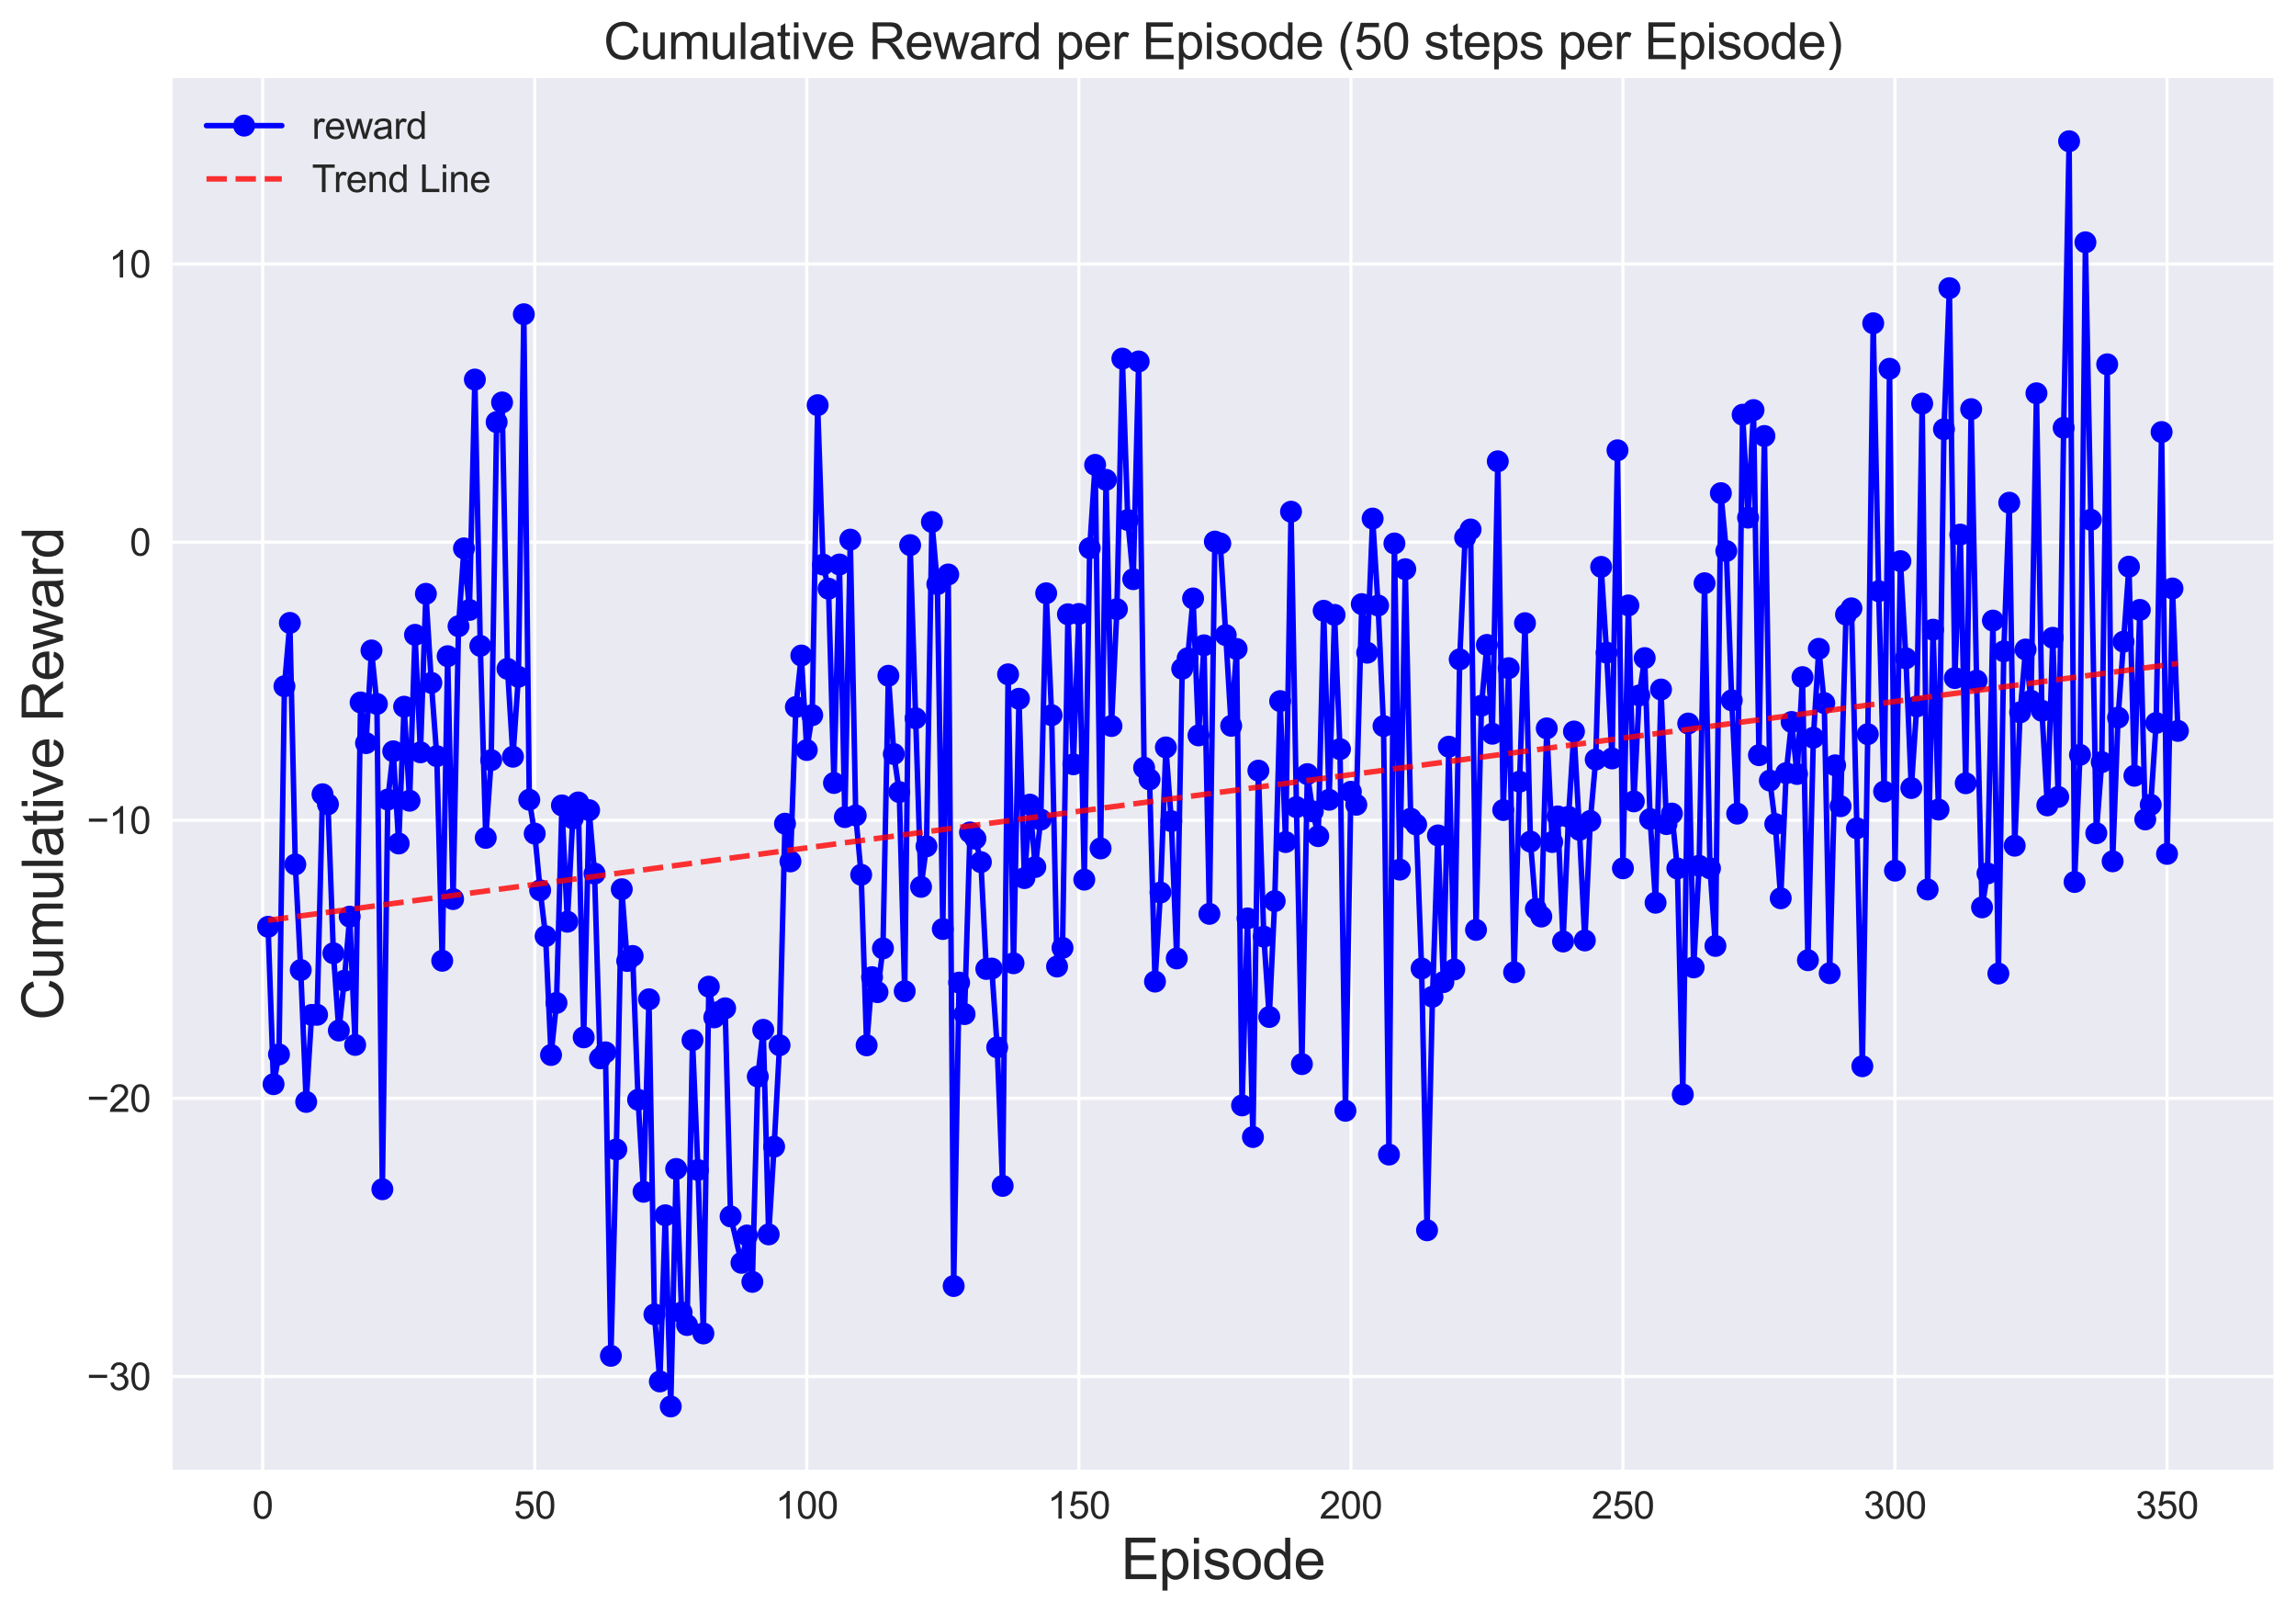 <?xml version="1.0" encoding="utf-8" standalone="no"?>
<!DOCTYPE svg PUBLIC "-//W3C//DTD SVG 1.1//EN"
  "http://www.w3.org/Graphics/SVG/1.1/DTD/svg11.dtd">
<svg xmlns:xlink="http://www.w3.org/1999/xlink" width="731.817pt" height="514.003pt" viewBox="0 0 731.817 514.003" xmlns="http://www.w3.org/2000/svg" version="1.1">
 <defs>
  <style type="text/css">*{stroke-linejoin: round; stroke-linecap: butt}</style>
 </defs>
 <g id="figure_1">
  <g id="patch_1">
   <path d="M 0 514.003 
L 731.817 514.003 
L 731.817 0 
L 0 0 
z
" style="fill: #ffffff"/>
  </g>
  <g id="axes_1">
   <g id="patch_2">
    <path d="M 55.017 468.368 
L 724.617 468.368 
L 724.617 24.848 
L 55.017 24.848 
z
" style="fill: #eaeaf2"/>
   </g>
   <g id="matplotlib.axis_1">
    <g id="xtick_1">
     <g id="line2d_1">
      <path d="M 83.719 468.368 
L 83.719 24.848 
" clip-path="url(#pfe24e61237)" style="fill: none; stroke: #ffffff; stroke-linecap: round"/>
     </g>
     <g id="line2d_2"/>
     <g id="text_1">
      <!-- 0 -->
      <g style="fill: #262626" transform="translate(80.382 483.957) scale(0.12 -0.12)">
       <defs>
        <path id="ArialMT-30" d="M 266 2259 
Q 266 3072 433 3567 
Q 600 4063 929 4331 
Q 1259 4600 1759 4600 
Q 2128 4600 2406 4451 
Q 2684 4303 2865 4023 
Q 3047 3744 3150 3342 
Q 3253 2941 3253 2259 
Q 3253 1453 3087 958 
Q 2922 463 2592 192 
Q 2263 -78 1759 -78 
Q 1097 -78 719 397 
Q 266 969 266 2259 
z
M 844 2259 
Q 844 1131 1108 757 
Q 1372 384 1759 384 
Q 2147 384 2411 759 
Q 2675 1134 2675 2259 
Q 2675 3391 2411 3762 
Q 2147 4134 1753 4134 
Q 1366 4134 1134 3806 
Q 844 3388 844 2259 
z
" transform="scale(0.016)"/>
       </defs>
       <use xlink:href="#ArialMT-30"/>
      </g>
     </g>
    </g>
    <g id="xtick_2">
     <g id="line2d_3">
      <path d="M 170.432 468.368 
L 170.432 24.848 
" clip-path="url(#pfe24e61237)" style="fill: none; stroke: #ffffff; stroke-linecap: round"/>
     </g>
     <g id="line2d_4"/>
     <g id="text_2">
      <!-- 50 -->
      <g style="fill: #262626" transform="translate(163.759 483.957) scale(0.12 -0.12)">
       <defs>
        <path id="ArialMT-35" d="M 266 1200 
L 856 1250 
Q 922 819 1161 601 
Q 1400 384 1738 384 
Q 2144 384 2425 690 
Q 2706 997 2706 1503 
Q 2706 1984 2436 2262 
Q 2166 2541 1728 2541 
Q 1456 2541 1237 2417 
Q 1019 2294 894 2097 
L 366 2166 
L 809 4519 
L 3088 4519 
L 3088 3981 
L 1259 3981 
L 1013 2750 
Q 1425 3038 1878 3038 
Q 2478 3038 2890 2622 
Q 3303 2206 3303 1553 
Q 3303 931 2941 478 
Q 2500 -78 1738 -78 
Q 1113 -78 717 272 
Q 322 622 266 1200 
z
" transform="scale(0.016)"/>
       </defs>
       <use xlink:href="#ArialMT-35"/>
       <use xlink:href="#ArialMT-30" x="55.615"/>
      </g>
     </g>
    </g>
    <g id="xtick_3">
     <g id="line2d_5">
      <path d="M 257.145 468.368 
L 257.145 24.848 
" clip-path="url(#pfe24e61237)" style="fill: none; stroke: #ffffff; stroke-linecap: round"/>
     </g>
     <g id="line2d_6"/>
     <g id="text_3">
      <!-- 100 -->
      <g style="fill: #262626" transform="translate(247.136 483.957) scale(0.12 -0.12)">
       <defs>
        <path id="ArialMT-31" d="M 2384 0 
L 1822 0 
L 1822 3584 
Q 1619 3391 1289 3197 
Q 959 3003 697 2906 
L 697 3450 
Q 1169 3672 1522 3987 
Q 1875 4303 2022 4600 
L 2384 4600 
L 2384 0 
z
" transform="scale(0.016)"/>
       </defs>
       <use xlink:href="#ArialMT-31"/>
       <use xlink:href="#ArialMT-30" x="55.615"/>
       <use xlink:href="#ArialMT-30" x="111.23"/>
      </g>
     </g>
    </g>
    <g id="xtick_4">
     <g id="line2d_7">
      <path d="M 343.859 468.368 
L 343.859 24.848 
" clip-path="url(#pfe24e61237)" style="fill: none; stroke: #ffffff; stroke-linecap: round"/>
     </g>
     <g id="line2d_8"/>
     <g id="text_4">
      <!-- 150 -->
      <g style="fill: #262626" transform="translate(333.849 483.957) scale(0.12 -0.12)">
       <use xlink:href="#ArialMT-31"/>
       <use xlink:href="#ArialMT-35" x="55.615"/>
       <use xlink:href="#ArialMT-30" x="111.23"/>
      </g>
     </g>
    </g>
    <g id="xtick_5">
     <g id="line2d_9">
      <path d="M 430.572 468.368 
L 430.572 24.848 
" clip-path="url(#pfe24e61237)" style="fill: none; stroke: #ffffff; stroke-linecap: round"/>
     </g>
     <g id="line2d_10"/>
     <g id="text_5">
      <!-- 200 -->
      <g style="fill: #262626" transform="translate(420.562 483.957) scale(0.12 -0.12)">
       <defs>
        <path id="ArialMT-32" d="M 3222 541 
L 3222 0 
L 194 0 
Q 188 203 259 391 
Q 375 700 629 1000 
Q 884 1300 1366 1694 
Q 2113 2306 2375 2664 
Q 2638 3022 2638 3341 
Q 2638 3675 2398 3904 
Q 2159 4134 1775 4134 
Q 1369 4134 1125 3890 
Q 881 3647 878 3216 
L 300 3275 
Q 359 3922 746 4261 
Q 1134 4600 1788 4600 
Q 2447 4600 2831 4234 
Q 3216 3869 3216 3328 
Q 3216 3053 3103 2787 
Q 2991 2522 2730 2228 
Q 2469 1934 1863 1422 
Q 1356 997 1212 845 
Q 1069 694 975 541 
L 3222 541 
z
" transform="scale(0.016)"/>
       </defs>
       <use xlink:href="#ArialMT-32"/>
       <use xlink:href="#ArialMT-30" x="55.615"/>
       <use xlink:href="#ArialMT-30" x="111.23"/>
      </g>
     </g>
    </g>
    <g id="xtick_6">
     <g id="line2d_11">
      <path d="M 517.285 468.368 
L 517.285 24.848 
" clip-path="url(#pfe24e61237)" style="fill: none; stroke: #ffffff; stroke-linecap: round"/>
     </g>
     <g id="line2d_12"/>
     <g id="text_6">
      <!-- 250 -->
      <g style="fill: #262626" transform="translate(507.275 483.957) scale(0.12 -0.12)">
       <use xlink:href="#ArialMT-32"/>
       <use xlink:href="#ArialMT-35" x="55.615"/>
       <use xlink:href="#ArialMT-30" x="111.23"/>
      </g>
     </g>
    </g>
    <g id="xtick_7">
     <g id="line2d_13">
      <path d="M 603.998 468.368 
L 603.998 24.848 
" clip-path="url(#pfe24e61237)" style="fill: none; stroke: #ffffff; stroke-linecap: round"/>
     </g>
     <g id="line2d_14"/>
     <g id="text_7">
      <!-- 300 -->
      <g style="fill: #262626" transform="translate(593.989 483.957) scale(0.12 -0.12)">
       <defs>
        <path id="ArialMT-33" d="M 269 1209 
L 831 1284 
Q 928 806 1161 595 
Q 1394 384 1728 384 
Q 2125 384 2398 659 
Q 2672 934 2672 1341 
Q 2672 1728 2419 1979 
Q 2166 2231 1775 2231 
Q 1616 2231 1378 2169 
L 1441 2663 
Q 1497 2656 1531 2656 
Q 1891 2656 2178 2843 
Q 2466 3031 2466 3422 
Q 2466 3731 2256 3934 
Q 2047 4138 1716 4138 
Q 1388 4138 1169 3931 
Q 950 3725 888 3313 
L 325 3413 
Q 428 3978 793 4289 
Q 1159 4600 1703 4600 
Q 2078 4600 2393 4439 
Q 2709 4278 2876 4000 
Q 3044 3722 3044 3409 
Q 3044 3113 2884 2869 
Q 2725 2625 2413 2481 
Q 2819 2388 3044 2092 
Q 3269 1797 3269 1353 
Q 3269 753 2831 336 
Q 2394 -81 1725 -81 
Q 1122 -81 723 278 
Q 325 638 269 1209 
z
" transform="scale(0.016)"/>
       </defs>
       <use xlink:href="#ArialMT-33"/>
       <use xlink:href="#ArialMT-30" x="55.615"/>
       <use xlink:href="#ArialMT-30" x="111.23"/>
      </g>
     </g>
    </g>
    <g id="xtick_8">
     <g id="line2d_15">
      <path d="M 690.712 468.368 
L 690.712 24.848 
" clip-path="url(#pfe24e61237)" style="fill: none; stroke: #ffffff; stroke-linecap: round"/>
     </g>
     <g id="line2d_16"/>
     <g id="text_8">
      <!-- 350 -->
      <g style="fill: #262626" transform="translate(680.702 483.957) scale(0.12 -0.12)">
       <use xlink:href="#ArialMT-33"/>
       <use xlink:href="#ArialMT-35" x="55.615"/>
       <use xlink:href="#ArialMT-30" x="111.23"/>
      </g>
     </g>
    </g>
    <g id="text_9">
     <!-- Episode -->
     <g style="fill: #262626" transform="translate(357.294 503.226) scale(0.18 -0.18)">
      <defs>
       <path id="ArialMT-45" d="M 506 0 
L 506 4581 
L 3819 4581 
L 3819 4041 
L 1113 4041 
L 1113 2638 
L 3647 2638 
L 3647 2100 
L 1113 2100 
L 1113 541 
L 3925 541 
L 3925 0 
L 506 0 
z
" transform="scale(0.016)"/>
       <path id="ArialMT-70" d="M 422 -1272 
L 422 3319 
L 934 3319 
L 934 2888 
Q 1116 3141 1344 3267 
Q 1572 3394 1897 3394 
Q 2322 3394 2647 3175 
Q 2972 2956 3137 2557 
Q 3303 2159 3303 1684 
Q 3303 1175 3120 767 
Q 2938 359 2589 142 
Q 2241 -75 1856 -75 
Q 1575 -75 1351 44 
Q 1128 163 984 344 
L 984 -1272 
L 422 -1272 
z
M 931 1641 
Q 931 1000 1190 694 
Q 1450 388 1819 388 
Q 2194 388 2461 705 
Q 2728 1022 2728 1688 
Q 2728 2322 2467 2637 
Q 2206 2953 1844 2953 
Q 1484 2953 1207 2617 
Q 931 2281 931 1641 
z
" transform="scale(0.016)"/>
       <path id="ArialMT-69" d="M 425 3934 
L 425 4581 
L 988 4581 
L 988 3934 
L 425 3934 
z
M 425 0 
L 425 3319 
L 988 3319 
L 988 0 
L 425 0 
z
" transform="scale(0.016)"/>
       <path id="ArialMT-73" d="M 197 991 
L 753 1078 
Q 800 744 1014 566 
Q 1228 388 1613 388 
Q 2000 388 2187 545 
Q 2375 703 2375 916 
Q 2375 1106 2209 1216 
Q 2094 1291 1634 1406 
Q 1016 1563 777 1677 
Q 538 1791 414 1992 
Q 291 2194 291 2438 
Q 291 2659 392 2848 
Q 494 3038 669 3163 
Q 800 3259 1026 3326 
Q 1253 3394 1513 3394 
Q 1903 3394 2198 3281 
Q 2494 3169 2634 2976 
Q 2775 2784 2828 2463 
L 2278 2388 
Q 2241 2644 2061 2787 
Q 1881 2931 1553 2931 
Q 1166 2931 1000 2803 
Q 834 2675 834 2503 
Q 834 2394 903 2306 
Q 972 2216 1119 2156 
Q 1203 2125 1616 2013 
Q 2213 1853 2448 1751 
Q 2684 1650 2818 1456 
Q 2953 1263 2953 975 
Q 2953 694 2789 445 
Q 2625 197 2315 61 
Q 2006 -75 1616 -75 
Q 969 -75 630 194 
Q 291 463 197 991 
z
" transform="scale(0.016)"/>
       <path id="ArialMT-6f" d="M 213 1659 
Q 213 2581 725 3025 
Q 1153 3394 1769 3394 
Q 2453 3394 2887 2945 
Q 3322 2497 3322 1706 
Q 3322 1066 3130 698 
Q 2938 331 2570 128 
Q 2203 -75 1769 -75 
Q 1072 -75 642 372 
Q 213 819 213 1659 
z
M 791 1659 
Q 791 1022 1069 705 
Q 1347 388 1769 388 
Q 2188 388 2466 706 
Q 2744 1025 2744 1678 
Q 2744 2294 2464 2611 
Q 2184 2928 1769 2928 
Q 1347 2928 1069 2612 
Q 791 2297 791 1659 
z
" transform="scale(0.016)"/>
       <path id="ArialMT-64" d="M 2575 0 
L 2575 419 
Q 2259 -75 1647 -75 
Q 1250 -75 917 144 
Q 584 363 401 755 
Q 219 1147 219 1656 
Q 219 2153 384 2558 
Q 550 2963 881 3178 
Q 1213 3394 1622 3394 
Q 1922 3394 2156 3267 
Q 2391 3141 2538 2938 
L 2538 4581 
L 3097 4581 
L 3097 0 
L 2575 0 
z
M 797 1656 
Q 797 1019 1065 703 
Q 1334 388 1700 388 
Q 2069 388 2326 689 
Q 2584 991 2584 1609 
Q 2584 2291 2321 2609 
Q 2059 2928 1675 2928 
Q 1300 2928 1048 2622 
Q 797 2316 797 1656 
z
" transform="scale(0.016)"/>
       <path id="ArialMT-65" d="M 2694 1069 
L 3275 997 
Q 3138 488 2766 206 
Q 2394 -75 1816 -75 
Q 1088 -75 661 373 
Q 234 822 234 1631 
Q 234 2469 665 2931 
Q 1097 3394 1784 3394 
Q 2450 3394 2872 2941 
Q 3294 2488 3294 1666 
Q 3294 1616 3291 1516 
L 816 1516 
Q 847 969 1125 678 
Q 1403 388 1819 388 
Q 2128 388 2347 550 
Q 2566 713 2694 1069 
z
M 847 1978 
L 2700 1978 
Q 2663 2397 2488 2606 
Q 2219 2931 1791 2931 
Q 1403 2931 1139 2672 
Q 875 2413 847 1978 
z
" transform="scale(0.016)"/>
      </defs>
      <use xlink:href="#ArialMT-45"/>
      <use xlink:href="#ArialMT-70" x="66.699"/>
      <use xlink:href="#ArialMT-69" x="122.314"/>
      <use xlink:href="#ArialMT-73" x="144.531"/>
      <use xlink:href="#ArialMT-6f" x="194.531"/>
      <use xlink:href="#ArialMT-64" x="250.146"/>
      <use xlink:href="#ArialMT-65" x="305.762"/>
     </g>
    </g>
   </g>
   <g id="matplotlib.axis_2">
    <g id="ytick_1">
     <g id="line2d_17">
      <path d="M 55.017 438.662 
L 724.617 438.662 
" clip-path="url(#pfe24e61237)" style="fill: none; stroke: #ffffff; stroke-linecap: round"/>
     </g>
     <g id="line2d_18"/>
     <g id="text_10">
      <!-- −30 -->
      <g style="fill: #262626" transform="translate(27.662 442.957) scale(0.12 -0.12)">
       <defs>
        <path id="ArialMT-2212" d="M 3381 1997 
L 356 1997 
L 356 2522 
L 3381 2522 
L 3381 1997 
z
" transform="scale(0.016)"/>
       </defs>
       <use xlink:href="#ArialMT-2212"/>
       <use xlink:href="#ArialMT-33" x="58.398"/>
       <use xlink:href="#ArialMT-30" x="114.014"/>
      </g>
     </g>
    </g>
    <g id="ytick_2">
     <g id="line2d_19">
      <path d="M 55.017 350.033 
L 724.617 350.033 
" clip-path="url(#pfe24e61237)" style="fill: none; stroke: #ffffff; stroke-linecap: round"/>
     </g>
     <g id="line2d_20"/>
     <g id="text_11">
      <!-- −20 -->
      <g style="fill: #262626" transform="translate(27.662 354.328) scale(0.12 -0.12)">
       <use xlink:href="#ArialMT-2212"/>
       <use xlink:href="#ArialMT-32" x="58.398"/>
       <use xlink:href="#ArialMT-30" x="114.014"/>
      </g>
     </g>
    </g>
    <g id="ytick_3">
     <g id="line2d_21">
      <path d="M 55.017 261.404 
L 724.617 261.404 
" clip-path="url(#pfe24e61237)" style="fill: none; stroke: #ffffff; stroke-linecap: round"/>
     </g>
     <g id="line2d_22"/>
     <g id="text_12">
      <!-- −10 -->
      <g style="fill: #262626" transform="translate(27.662 265.699) scale(0.12 -0.12)">
       <use xlink:href="#ArialMT-2212"/>
       <use xlink:href="#ArialMT-31" x="58.398"/>
       <use xlink:href="#ArialMT-30" x="114.014"/>
      </g>
     </g>
    </g>
    <g id="ytick_4">
     <g id="line2d_23">
      <path d="M 55.017 172.775 
L 724.617 172.775 
" clip-path="url(#pfe24e61237)" style="fill: none; stroke: #ffffff; stroke-linecap: round"/>
     </g>
     <g id="line2d_24"/>
     <g id="text_13">
      <!-- 0 -->
      <g style="fill: #262626" transform="translate(41.343 177.07) scale(0.12 -0.12)">
       <use xlink:href="#ArialMT-30"/>
      </g>
     </g>
    </g>
    <g id="ytick_5">
     <g id="line2d_25">
      <path d="M 55.017 84.146 
L 724.617 84.146 
" clip-path="url(#pfe24e61237)" style="fill: none; stroke: #ffffff; stroke-linecap: round"/>
     </g>
     <g id="line2d_26"/>
     <g id="text_14">
      <!-- 10 -->
      <g style="fill: #262626" transform="translate(34.67 88.441) scale(0.12 -0.12)">
       <use xlink:href="#ArialMT-31"/>
       <use xlink:href="#ArialMT-30" x="55.615"/>
      </g>
     </g>
    </g>
    <g id="text_15">
     <!-- Cumulative Reward -->
     <g style="fill: #262626" transform="translate(20.084 325.134) rotate(-90) scale(0.18 -0.18)">
      <defs>
       <path id="ArialMT-43" d="M 3763 1606 
L 4369 1453 
Q 4178 706 3683 314 
Q 3188 -78 2472 -78 
Q 1731 -78 1267 223 
Q 803 525 561 1097 
Q 319 1669 319 2325 
Q 319 3041 592 3573 
Q 866 4106 1370 4382 
Q 1875 4659 2481 4659 
Q 3169 4659 3637 4309 
Q 4106 3959 4291 3325 
L 3694 3184 
Q 3534 3684 3231 3912 
Q 2928 4141 2469 4141 
Q 1941 4141 1586 3887 
Q 1231 3634 1087 3207 
Q 944 2781 944 2328 
Q 944 1744 1114 1308 
Q 1284 872 1643 656 
Q 2003 441 2422 441 
Q 2931 441 3284 734 
Q 3638 1028 3763 1606 
z
" transform="scale(0.016)"/>
       <path id="ArialMT-75" d="M 2597 0 
L 2597 488 
Q 2209 -75 1544 -75 
Q 1250 -75 995 37 
Q 741 150 617 320 
Q 494 491 444 738 
Q 409 903 409 1263 
L 409 3319 
L 972 3319 
L 972 1478 
Q 972 1038 1006 884 
Q 1059 663 1231 536 
Q 1403 409 1656 409 
Q 1909 409 2131 539 
Q 2353 669 2445 892 
Q 2538 1116 2538 1541 
L 2538 3319 
L 3100 3319 
L 3100 0 
L 2597 0 
z
" transform="scale(0.016)"/>
       <path id="ArialMT-6d" d="M 422 0 
L 422 3319 
L 925 3319 
L 925 2853 
Q 1081 3097 1340 3245 
Q 1600 3394 1931 3394 
Q 2300 3394 2536 3241 
Q 2772 3088 2869 2813 
Q 3263 3394 3894 3394 
Q 4388 3394 4653 3120 
Q 4919 2847 4919 2278 
L 4919 0 
L 4359 0 
L 4359 2091 
Q 4359 2428 4304 2576 
Q 4250 2725 4106 2815 
Q 3963 2906 3769 2906 
Q 3419 2906 3187 2673 
Q 2956 2441 2956 1928 
L 2956 0 
L 2394 0 
L 2394 2156 
Q 2394 2531 2256 2718 
Q 2119 2906 1806 2906 
Q 1569 2906 1367 2781 
Q 1166 2656 1075 2415 
Q 984 2175 984 1722 
L 984 0 
L 422 0 
z
" transform="scale(0.016)"/>
       <path id="ArialMT-6c" d="M 409 0 
L 409 4581 
L 972 4581 
L 972 0 
L 409 0 
z
" transform="scale(0.016)"/>
       <path id="ArialMT-61" d="M 2588 409 
Q 2275 144 1986 34 
Q 1697 -75 1366 -75 
Q 819 -75 525 192 
Q 231 459 231 875 
Q 231 1119 342 1320 
Q 453 1522 633 1644 
Q 813 1766 1038 1828 
Q 1203 1872 1538 1913 
Q 2219 1994 2541 2106 
Q 2544 2222 2544 2253 
Q 2544 2597 2384 2738 
Q 2169 2928 1744 2928 
Q 1347 2928 1158 2789 
Q 969 2650 878 2297 
L 328 2372 
Q 403 2725 575 2942 
Q 747 3159 1072 3276 
Q 1397 3394 1825 3394 
Q 2250 3394 2515 3294 
Q 2781 3194 2906 3042 
Q 3031 2891 3081 2659 
Q 3109 2516 3109 2141 
L 3109 1391 
Q 3109 606 3145 398 
Q 3181 191 3288 0 
L 2700 0 
Q 2613 175 2588 409 
z
M 2541 1666 
Q 2234 1541 1622 1453 
Q 1275 1403 1131 1340 
Q 988 1278 909 1158 
Q 831 1038 831 891 
Q 831 666 1001 516 
Q 1172 366 1500 366 
Q 1825 366 2078 508 
Q 2331 650 2450 897 
Q 2541 1088 2541 1459 
L 2541 1666 
z
" transform="scale(0.016)"/>
       <path id="ArialMT-74" d="M 1650 503 
L 1731 6 
Q 1494 -44 1306 -44 
Q 1000 -44 831 53 
Q 663 150 594 308 
Q 525 466 525 972 
L 525 2881 
L 113 2881 
L 113 3319 
L 525 3319 
L 525 4141 
L 1084 4478 
L 1084 3319 
L 1650 3319 
L 1650 2881 
L 1084 2881 
L 1084 941 
Q 1084 700 1114 631 
Q 1144 563 1211 522 
Q 1278 481 1403 481 
Q 1497 481 1650 503 
z
" transform="scale(0.016)"/>
       <path id="ArialMT-76" d="M 1344 0 
L 81 3319 
L 675 3319 
L 1388 1331 
Q 1503 1009 1600 663 
Q 1675 925 1809 1294 
L 2547 3319 
L 3125 3319 
L 1869 0 
L 1344 0 
z
" transform="scale(0.016)"/>
       <path id="ArialMT-20" transform="scale(0.016)"/>
       <path id="ArialMT-52" d="M 503 0 
L 503 4581 
L 2534 4581 
Q 3147 4581 3465 4457 
Q 3784 4334 3975 4021 
Q 4166 3709 4166 3331 
Q 4166 2844 3850 2509 
Q 3534 2175 2875 2084 
Q 3116 1969 3241 1856 
Q 3506 1613 3744 1247 
L 4541 0 
L 3778 0 
L 3172 953 
Q 2906 1366 2734 1584 
Q 2563 1803 2427 1890 
Q 2291 1978 2150 2013 
Q 2047 2034 1813 2034 
L 1109 2034 
L 1109 0 
L 503 0 
z
M 1109 2559 
L 2413 2559 
Q 2828 2559 3062 2645 
Q 3297 2731 3419 2920 
Q 3541 3109 3541 3331 
Q 3541 3656 3305 3865 
Q 3069 4075 2559 4075 
L 1109 4075 
L 1109 2559 
z
" transform="scale(0.016)"/>
       <path id="ArialMT-77" d="M 1034 0 
L 19 3319 
L 600 3319 
L 1128 1403 
L 1325 691 
Q 1338 744 1497 1375 
L 2025 3319 
L 2603 3319 
L 3100 1394 
L 3266 759 
L 3456 1400 
L 4025 3319 
L 4572 3319 
L 3534 0 
L 2950 0 
L 2422 1988 
L 2294 2553 
L 1622 0 
L 1034 0 
z
" transform="scale(0.016)"/>
       <path id="ArialMT-72" d="M 416 0 
L 416 3319 
L 922 3319 
L 922 2816 
Q 1116 3169 1280 3281 
Q 1444 3394 1641 3394 
Q 1925 3394 2219 3213 
L 2025 2691 
Q 1819 2813 1613 2813 
Q 1428 2813 1281 2702 
Q 1134 2591 1072 2394 
Q 978 2094 978 1738 
L 978 0 
L 416 0 
z
" transform="scale(0.016)"/>
      </defs>
      <use xlink:href="#ArialMT-43"/>
      <use xlink:href="#ArialMT-75" x="72.217"/>
      <use xlink:href="#ArialMT-6d" x="127.832"/>
      <use xlink:href="#ArialMT-75" x="211.133"/>
      <use xlink:href="#ArialMT-6c" x="266.748"/>
      <use xlink:href="#ArialMT-61" x="288.965"/>
      <use xlink:href="#ArialMT-74" x="344.58"/>
      <use xlink:href="#ArialMT-69" x="372.363"/>
      <use xlink:href="#ArialMT-76" x="394.58"/>
      <use xlink:href="#ArialMT-65" x="444.58"/>
      <use xlink:href="#ArialMT-20" x="500.195"/>
      <use xlink:href="#ArialMT-52" x="527.979"/>
      <use xlink:href="#ArialMT-65" x="600.195"/>
      <use xlink:href="#ArialMT-77" x="655.811"/>
      <use xlink:href="#ArialMT-61" x="728.027"/>
      <use xlink:href="#ArialMT-72" x="783.643"/>
      <use xlink:href="#ArialMT-64" x="816.943"/>
     </g>
    </g>
   </g>
   <g id="line2d_27">
    <path d="M 85.453 295.349 
L 87.187 345.504 
L 88.921 336.012 
L 90.656 218.694 
L 92.39 198.504 
L 94.124 275.478 
L 95.859 309.131 
L 97.593 351.159 
L 99.327 323.436 
L 101.061 323.391 
L 102.796 253.108 
L 104.53 256.299 
L 106.264 303.778 
L 107.998 328.408 
L 109.733 312.543 
L 111.467 292.114 
L 113.201 332.999 
L 114.935 223.852 
L 116.67 236.818 
L 118.404 207.287 
L 120.138 224.331 
L 121.873 378.988 
L 123.607 254.801 
L 125.341 239.424 
L 127.075 268.805 
L 128.81 225.208 
L 130.544 255.173 
L 132.278 202.306 
L 134.012 239.752 
L 135.747 189.234 
L 137.481 217.613 
L 139.215 240.966 
L 140.949 306.171 
L 142.684 209.113 
L 144.418 286.513 
L 146.152 199.559 
L 147.886 174.752 
L 149.621 194.374 
L 151.355 120.954 
L 153.089 205.825 
L 154.824 267.005 
L 156.558 242.243 
L 158.292 134.514 
L 160.026 128.248 
L 161.761 213.137 
L 163.495 241.152 
L 165.229 215.689 
L 166.963 100.144 
L 168.698 254.863 
L 170.432 265.658 
L 172.166 283.721 
L 173.9 298.345 
L 175.635 336.207 
L 177.369 319.616 
L 179.103 256.662 
L 180.838 293.736 
L 182.572 260.801 
L 184.306 255.723 
L 186.04 330.579 
L 187.775 258.187 
L 189.509 278.394 
L 191.243 337.271 
L 192.977 335.347 
L 194.712 432.068 
L 196.446 366.305 
L 198.18 283.375 
L 199.914 306.242 
L 201.649 304.646 
L 203.383 350.467 
L 205.117 379.795 
L 206.852 318.446 
L 208.586 418.871 
L 210.32 440.24 
L 212.054 387.284 
L 213.789 448.207 
L 215.523 372.527 
L 217.257 418.26 
L 218.991 422.257 
L 220.726 331.456 
L 222.46 372.855 
L 224.194 424.942 
L 225.928 314.422 
L 227.663 324.216 
L 229.397 322.363 
L 231.131 321.326 
L 232.866 387.647 
L 236.334 402.439 
L 238.068 393.727 
L 239.803 408.502 
L 241.537 343.067 
L 243.271 328.186 
L 245.005 393.373 
L 246.74 365.428 
L 248.474 333.096 
L 250.208 262.494 
L 251.942 274.512 
L 253.677 225.306 
L 255.411 208.9 
L 257.145 239.025 
L 258.88 227.911 
L 260.614 129.116 
L 262.348 179.919 
L 264.082 187.603 
L 265.817 249.519 
L 267.551 179.892 
L 269.285 260.394 
L 271.019 171.977 
L 272.754 259.862 
L 274.488 278.775 
L 276.222 333.123 
L 277.956 311.391 
L 279.691 316.177 
L 281.425 302.236 
L 283.159 215.352 
L 284.893 240.293 
L 286.628 252.417 
L 288.362 315.876 
L 290.096 173.715 
L 293.565 282.622 
L 295.299 269.691 
L 297.033 166.341 
L 298.768 186.158 
L 300.502 296.058 
L 302.236 183.074 
L 303.97 409.822 
L 305.705 313.128 
L 307.439 323.17 
L 309.173 265.277 
L 310.907 267.262 
L 312.642 274.743 
L 314.376 308.785 
L 316.11 308.661 
L 317.845 333.761 
L 319.579 377.916 
L 321.313 214.892 
L 323.047 306.968 
L 324.782 222.682 
L 326.516 279.83 
L 328.25 256.414 
L 329.984 276.294 
L 331.719 261.174 
L 333.453 189.065 
L 335.187 227.92 
L 336.921 308.014 
L 338.656 302.067 
L 340.39 195.748 
L 342.124 243.563 
L 343.859 195.65 
L 345.593 280.326 
L 347.327 174.681 
L 349.061 148.145 
L 350.796 270.373 
L 352.53 152.913 
L 354.264 231.368 
L 355.998 194.135 
L 357.733 114.289 
L 359.467 165.72 
L 361.201 184.572 
L 362.935 115.193 
L 364.67 244.662 
L 366.404 248.376 
L 368.138 312.809 
L 369.873 284.43 
L 371.607 238.183 
L 373.341 261.697 
L 375.075 305.435 
L 376.81 213.119 
L 378.544 209.778 
L 380.278 190.714 
L 382.012 234.355 
L 383.747 205.648 
L 385.481 291.219 
L 387.215 172.598 
L 388.949 173.183 
L 392.418 231.297 
L 394.152 206.809 
L 395.886 352.258 
L 397.621 292.672 
L 399.355 362.344 
L 401.089 245.584 
L 402.824 298.486 
L 404.558 324.091 
L 406.292 287.16 
L 408.026 223.427 
L 409.761 268.344 
L 411.495 163.07 
L 413.229 257.212 
L 414.963 339.105 
L 416.698 246.692 
L 418.432 258.577 
L 420.166 266.465 
L 421.9 194.64 
L 423.635 254.872 
L 425.369 195.952 
L 427.103 238.733 
L 428.838 353.986 
L 430.572 252.32 
L 432.306 256.45 
L 434.04 192.513 
L 435.775 208.005 
L 437.509 165.259 
L 439.243 192.965 
L 440.977 231.385 
L 442.712 367.936 
L 444.446 173.192 
L 446.18 277.127 
L 447.914 181.39 
L 449.649 260.899 
L 451.383 262.751 
L 453.117 308.643 
L 454.852 392.061 
L 456.586 317.648 
L 458.32 266.226 
L 460.054 312.977 
L 461.789 237.953 
L 463.523 308.945 
L 465.257 210.123 
L 466.991 171.313 
L 468.726 168.742 
L 470.46 296.342 
L 472.194 224.889 
L 473.928 205.524 
L 475.663 233.823 
L 477.397 147.011 
L 479.131 258.143 
L 480.866 212.933 
L 482.6 309.84 
L 484.334 249.102 
L 486.068 198.593 
L 487.803 268.202 
L 489.537 289.65 
L 491.271 292.087 
L 493.005 232.121 
L 494.74 268.335 
L 496.474 260.172 
L 498.208 300.038 
L 499.942 260.305 
L 501.677 233.114 
L 503.411 264.453 
L 505.145 299.701 
L 506.88 261.626 
L 508.614 242.048 
L 510.348 180.654 
L 512.082 207.987 
L 513.817 241.693 
L 515.551 143.501 
L 517.285 276.719 
L 519.019 192.929 
L 520.754 255.377 
L 522.488 221.619 
L 524.222 209.716 
L 525.956 261.023 
L 527.691 287.683 
L 529.425 219.731 
L 531.159 262.618 
L 532.893 259.268 
L 534.628 276.755 
L 536.362 348.792 
L 538.096 230.57 
L 539.831 308.289 
L 541.565 275.904 
L 543.299 185.866 
L 545.033 276.728 
L 546.768 301.447 
L 548.502 157.159 
L 550.236 175.602 
L 551.97 223.178 
L 553.705 259.286 
L 555.439 132.156 
L 557.173 164.958 
L 558.907 130.685 
L 560.642 240.656 
L 562.376 138.945 
L 564.11 248.748 
L 565.845 262.601 
L 567.579 286.265 
L 569.313 246.373 
L 571.047 230.083 
L 572.782 246.656 
L 574.516 215.778 
L 576.25 306.002 
L 577.984 235.099 
L 579.719 206.764 
L 581.453 224.047 
L 583.187 310.141 
L 584.921 243.891 
L 586.656 256.919 
L 588.39 195.854 
L 590.124 193.869 
L 591.859 263.948 
L 593.593 339.788 
L 595.327 233.956 
L 597.061 103.024 
L 598.796 188.392 
L 600.53 252.249 
L 602.264 117.524 
L 603.998 277.455 
L 605.733 178.828 
L 607.467 209.795 
L 609.201 251.132 
L 610.935 225.119 
L 612.67 128.62 
L 614.404 283.464 
L 616.138 200.667 
L 617.873 257.992 
L 619.607 136.783 
L 621.341 91.83 
L 623.075 216.079 
L 624.81 170.356 
L 626.544 249.608 
L 628.278 130.384 
L 630.012 216.886 
L 631.747 289.154 
L 633.481 278.341 
L 635.215 197.768 
L 636.949 310.248 
L 638.684 207.553 
L 640.418 160.199 
L 642.152 269.505 
L 643.886 227.016 
L 645.621 206.977 
L 647.355 223.302 
L 649.089 125.332 
L 650.824 226.511 
L 652.558 256.654 
L 654.292 203.246 
L 656.026 253.968 
L 657.761 136.322 
L 659.495 45.008 
L 661.229 281.071 
L 662.963 240.55 
L 664.698 77.215 
L 666.432 165.64 
L 668.166 265.525 
L 669.9 242.872 
L 671.635 116.097 
L 673.369 274.486 
L 675.103 228.691 
L 678.572 180.583 
L 680.306 247.215 
L 682.04 194.365 
L 683.775 261.138 
L 685.509 256.467 
L 687.243 230.402 
L 688.977 137.687 
L 690.712 272.119 
L 692.446 187.541 
L 694.18 232.919 
L 694.18 232.919 
" clip-path="url(#pfe24e61237)" style="fill: none; stroke: #0000ff; stroke-width: 1.75; stroke-linecap: round"/>
    <defs>
     <path id="m2543b71a0b" d="M 0 3.5 
C 0.928 3.5 1.819 3.131 2.475 2.475 
C 3.131 1.819 3.5 0.928 3.5 0 
C 3.5 -0.928 3.131 -1.819 2.475 -2.475 
C 1.819 -3.131 0.928 -3.5 0 -3.5 
C -0.928 -3.5 -1.819 -3.131 -2.475 -2.475 
C -3.131 -1.819 -3.5 -0.928 -3.5 0 
C -3.5 0.928 -3.131 1.819 -2.475 2.475 
C -1.819 3.131 -0.928 3.5 0 3.5 
z
"/>
    </defs>
    <g clip-path="url(#pfe24e61237)">
     <use xlink:href="#m2543b71a0b" x="85.453" y="295.349" style="fill: #0000ff"/>
     <use xlink:href="#m2543b71a0b" x="87.187" y="345.504" style="fill: #0000ff"/>
     <use xlink:href="#m2543b71a0b" x="88.921" y="336.012" style="fill: #0000ff"/>
     <use xlink:href="#m2543b71a0b" x="90.656" y="218.694" style="fill: #0000ff"/>
     <use xlink:href="#m2543b71a0b" x="92.39" y="198.504" style="fill: #0000ff"/>
     <use xlink:href="#m2543b71a0b" x="94.124" y="275.478" style="fill: #0000ff"/>
     <use xlink:href="#m2543b71a0b" x="95.859" y="309.131" style="fill: #0000ff"/>
     <use xlink:href="#m2543b71a0b" x="97.593" y="351.159" style="fill: #0000ff"/>
     <use xlink:href="#m2543b71a0b" x="99.327" y="323.436" style="fill: #0000ff"/>
     <use xlink:href="#m2543b71a0b" x="101.061" y="323.391" style="fill: #0000ff"/>
     <use xlink:href="#m2543b71a0b" x="102.796" y="253.108" style="fill: #0000ff"/>
     <use xlink:href="#m2543b71a0b" x="104.53" y="256.299" style="fill: #0000ff"/>
     <use xlink:href="#m2543b71a0b" x="106.264" y="303.778" style="fill: #0000ff"/>
     <use xlink:href="#m2543b71a0b" x="107.998" y="328.408" style="fill: #0000ff"/>
     <use xlink:href="#m2543b71a0b" x="109.733" y="312.543" style="fill: #0000ff"/>
     <use xlink:href="#m2543b71a0b" x="111.467" y="292.114" style="fill: #0000ff"/>
     <use xlink:href="#m2543b71a0b" x="113.201" y="332.999" style="fill: #0000ff"/>
     <use xlink:href="#m2543b71a0b" x="114.935" y="223.852" style="fill: #0000ff"/>
     <use xlink:href="#m2543b71a0b" x="116.67" y="236.818" style="fill: #0000ff"/>
     <use xlink:href="#m2543b71a0b" x="118.404" y="207.287" style="fill: #0000ff"/>
     <use xlink:href="#m2543b71a0b" x="120.138" y="224.331" style="fill: #0000ff"/>
     <use xlink:href="#m2543b71a0b" x="121.873" y="378.988" style="fill: #0000ff"/>
     <use xlink:href="#m2543b71a0b" x="123.607" y="254.801" style="fill: #0000ff"/>
     <use xlink:href="#m2543b71a0b" x="125.341" y="239.424" style="fill: #0000ff"/>
     <use xlink:href="#m2543b71a0b" x="127.075" y="268.805" style="fill: #0000ff"/>
     <use xlink:href="#m2543b71a0b" x="128.81" y="225.208" style="fill: #0000ff"/>
     <use xlink:href="#m2543b71a0b" x="130.544" y="255.173" style="fill: #0000ff"/>
     <use xlink:href="#m2543b71a0b" x="132.278" y="202.306" style="fill: #0000ff"/>
     <use xlink:href="#m2543b71a0b" x="134.012" y="239.752" style="fill: #0000ff"/>
     <use xlink:href="#m2543b71a0b" x="135.747" y="189.234" style="fill: #0000ff"/>
     <use xlink:href="#m2543b71a0b" x="137.481" y="217.613" style="fill: #0000ff"/>
     <use xlink:href="#m2543b71a0b" x="139.215" y="240.966" style="fill: #0000ff"/>
     <use xlink:href="#m2543b71a0b" x="140.949" y="306.171" style="fill: #0000ff"/>
     <use xlink:href="#m2543b71a0b" x="142.684" y="209.113" style="fill: #0000ff"/>
     <use xlink:href="#m2543b71a0b" x="144.418" y="286.513" style="fill: #0000ff"/>
     <use xlink:href="#m2543b71a0b" x="146.152" y="199.559" style="fill: #0000ff"/>
     <use xlink:href="#m2543b71a0b" x="147.886" y="174.752" style="fill: #0000ff"/>
     <use xlink:href="#m2543b71a0b" x="149.621" y="194.374" style="fill: #0000ff"/>
     <use xlink:href="#m2543b71a0b" x="151.355" y="120.954" style="fill: #0000ff"/>
     <use xlink:href="#m2543b71a0b" x="153.089" y="205.825" style="fill: #0000ff"/>
     <use xlink:href="#m2543b71a0b" x="154.824" y="267.005" style="fill: #0000ff"/>
     <use xlink:href="#m2543b71a0b" x="156.558" y="242.243" style="fill: #0000ff"/>
     <use xlink:href="#m2543b71a0b" x="158.292" y="134.514" style="fill: #0000ff"/>
     <use xlink:href="#m2543b71a0b" x="160.026" y="128.248" style="fill: #0000ff"/>
     <use xlink:href="#m2543b71a0b" x="161.761" y="213.137" style="fill: #0000ff"/>
     <use xlink:href="#m2543b71a0b" x="163.495" y="241.152" style="fill: #0000ff"/>
     <use xlink:href="#m2543b71a0b" x="165.229" y="215.689" style="fill: #0000ff"/>
     <use xlink:href="#m2543b71a0b" x="166.963" y="100.144" style="fill: #0000ff"/>
     <use xlink:href="#m2543b71a0b" x="168.698" y="254.863" style="fill: #0000ff"/>
     <use xlink:href="#m2543b71a0b" x="170.432" y="265.658" style="fill: #0000ff"/>
     <use xlink:href="#m2543b71a0b" x="172.166" y="283.721" style="fill: #0000ff"/>
     <use xlink:href="#m2543b71a0b" x="173.9" y="298.345" style="fill: #0000ff"/>
     <use xlink:href="#m2543b71a0b" x="175.635" y="336.207" style="fill: #0000ff"/>
     <use xlink:href="#m2543b71a0b" x="177.369" y="319.616" style="fill: #0000ff"/>
     <use xlink:href="#m2543b71a0b" x="179.103" y="256.662" style="fill: #0000ff"/>
     <use xlink:href="#m2543b71a0b" x="180.838" y="293.736" style="fill: #0000ff"/>
     <use xlink:href="#m2543b71a0b" x="182.572" y="260.801" style="fill: #0000ff"/>
     <use xlink:href="#m2543b71a0b" x="184.306" y="255.723" style="fill: #0000ff"/>
     <use xlink:href="#m2543b71a0b" x="186.04" y="330.579" style="fill: #0000ff"/>
     <use xlink:href="#m2543b71a0b" x="187.775" y="258.187" style="fill: #0000ff"/>
     <use xlink:href="#m2543b71a0b" x="189.509" y="278.394" style="fill: #0000ff"/>
     <use xlink:href="#m2543b71a0b" x="191.243" y="337.271" style="fill: #0000ff"/>
     <use xlink:href="#m2543b71a0b" x="192.977" y="335.347" style="fill: #0000ff"/>
     <use xlink:href="#m2543b71a0b" x="194.712" y="432.068" style="fill: #0000ff"/>
     <use xlink:href="#m2543b71a0b" x="196.446" y="366.305" style="fill: #0000ff"/>
     <use xlink:href="#m2543b71a0b" x="198.18" y="283.375" style="fill: #0000ff"/>
     <use xlink:href="#m2543b71a0b" x="199.914" y="306.242" style="fill: #0000ff"/>
     <use xlink:href="#m2543b71a0b" x="201.649" y="304.646" style="fill: #0000ff"/>
     <use xlink:href="#m2543b71a0b" x="203.383" y="350.467" style="fill: #0000ff"/>
     <use xlink:href="#m2543b71a0b" x="205.117" y="379.795" style="fill: #0000ff"/>
     <use xlink:href="#m2543b71a0b" x="206.852" y="318.446" style="fill: #0000ff"/>
     <use xlink:href="#m2543b71a0b" x="208.586" y="418.871" style="fill: #0000ff"/>
     <use xlink:href="#m2543b71a0b" x="210.32" y="440.24" style="fill: #0000ff"/>
     <use xlink:href="#m2543b71a0b" x="212.054" y="387.284" style="fill: #0000ff"/>
     <use xlink:href="#m2543b71a0b" x="213.789" y="448.207" style="fill: #0000ff"/>
     <use xlink:href="#m2543b71a0b" x="215.523" y="372.527" style="fill: #0000ff"/>
     <use xlink:href="#m2543b71a0b" x="217.257" y="418.26" style="fill: #0000ff"/>
     <use xlink:href="#m2543b71a0b" x="218.991" y="422.257" style="fill: #0000ff"/>
     <use xlink:href="#m2543b71a0b" x="220.726" y="331.456" style="fill: #0000ff"/>
     <use xlink:href="#m2543b71a0b" x="222.46" y="372.855" style="fill: #0000ff"/>
     <use xlink:href="#m2543b71a0b" x="224.194" y="424.942" style="fill: #0000ff"/>
     <use xlink:href="#m2543b71a0b" x="225.928" y="314.422" style="fill: #0000ff"/>
     <use xlink:href="#m2543b71a0b" x="227.663" y="324.216" style="fill: #0000ff"/>
     <use xlink:href="#m2543b71a0b" x="229.397" y="322.363" style="fill: #0000ff"/>
     <use xlink:href="#m2543b71a0b" x="231.131" y="321.326" style="fill: #0000ff"/>
     <use xlink:href="#m2543b71a0b" x="232.866" y="387.647" style="fill: #0000ff"/>
     <use xlink:href="#m2543b71a0b" x="236.334" y="402.439" style="fill: #0000ff"/>
     <use xlink:href="#m2543b71a0b" x="238.068" y="393.727" style="fill: #0000ff"/>
     <use xlink:href="#m2543b71a0b" x="239.803" y="408.502" style="fill: #0000ff"/>
     <use xlink:href="#m2543b71a0b" x="241.537" y="343.067" style="fill: #0000ff"/>
     <use xlink:href="#m2543b71a0b" x="243.271" y="328.186" style="fill: #0000ff"/>
     <use xlink:href="#m2543b71a0b" x="245.005" y="393.373" style="fill: #0000ff"/>
     <use xlink:href="#m2543b71a0b" x="246.74" y="365.428" style="fill: #0000ff"/>
     <use xlink:href="#m2543b71a0b" x="248.474" y="333.096" style="fill: #0000ff"/>
     <use xlink:href="#m2543b71a0b" x="250.208" y="262.494" style="fill: #0000ff"/>
     <use xlink:href="#m2543b71a0b" x="251.942" y="274.512" style="fill: #0000ff"/>
     <use xlink:href="#m2543b71a0b" x="253.677" y="225.306" style="fill: #0000ff"/>
     <use xlink:href="#m2543b71a0b" x="255.411" y="208.9" style="fill: #0000ff"/>
     <use xlink:href="#m2543b71a0b" x="257.145" y="239.025" style="fill: #0000ff"/>
     <use xlink:href="#m2543b71a0b" x="258.88" y="227.911" style="fill: #0000ff"/>
     <use xlink:href="#m2543b71a0b" x="260.614" y="129.116" style="fill: #0000ff"/>
     <use xlink:href="#m2543b71a0b" x="262.348" y="179.919" style="fill: #0000ff"/>
     <use xlink:href="#m2543b71a0b" x="264.082" y="187.603" style="fill: #0000ff"/>
     <use xlink:href="#m2543b71a0b" x="265.817" y="249.519" style="fill: #0000ff"/>
     <use xlink:href="#m2543b71a0b" x="267.551" y="179.892" style="fill: #0000ff"/>
     <use xlink:href="#m2543b71a0b" x="269.285" y="260.394" style="fill: #0000ff"/>
     <use xlink:href="#m2543b71a0b" x="271.019" y="171.977" style="fill: #0000ff"/>
     <use xlink:href="#m2543b71a0b" x="272.754" y="259.862" style="fill: #0000ff"/>
     <use xlink:href="#m2543b71a0b" x="274.488" y="278.775" style="fill: #0000ff"/>
     <use xlink:href="#m2543b71a0b" x="276.222" y="333.123" style="fill: #0000ff"/>
     <use xlink:href="#m2543b71a0b" x="277.956" y="311.391" style="fill: #0000ff"/>
     <use xlink:href="#m2543b71a0b" x="279.691" y="316.177" style="fill: #0000ff"/>
     <use xlink:href="#m2543b71a0b" x="281.425" y="302.236" style="fill: #0000ff"/>
     <use xlink:href="#m2543b71a0b" x="283.159" y="215.352" style="fill: #0000ff"/>
     <use xlink:href="#m2543b71a0b" x="284.893" y="240.293" style="fill: #0000ff"/>
     <use xlink:href="#m2543b71a0b" x="286.628" y="252.417" style="fill: #0000ff"/>
     <use xlink:href="#m2543b71a0b" x="288.362" y="315.876" style="fill: #0000ff"/>
     <use xlink:href="#m2543b71a0b" x="290.096" y="173.715" style="fill: #0000ff"/>
     <use xlink:href="#m2543b71a0b" x="291.831" y="228.895" style="fill: #0000ff"/>
     <use xlink:href="#m2543b71a0b" x="293.565" y="282.622" style="fill: #0000ff"/>
     <use xlink:href="#m2543b71a0b" x="295.299" y="269.691" style="fill: #0000ff"/>
     <use xlink:href="#m2543b71a0b" x="297.033" y="166.341" style="fill: #0000ff"/>
     <use xlink:href="#m2543b71a0b" x="298.768" y="186.158" style="fill: #0000ff"/>
     <use xlink:href="#m2543b71a0b" x="300.502" y="296.058" style="fill: #0000ff"/>
     <use xlink:href="#m2543b71a0b" x="302.236" y="183.074" style="fill: #0000ff"/>
     <use xlink:href="#m2543b71a0b" x="303.97" y="409.822" style="fill: #0000ff"/>
     <use xlink:href="#m2543b71a0b" x="305.705" y="313.128" style="fill: #0000ff"/>
     <use xlink:href="#m2543b71a0b" x="307.439" y="323.17" style="fill: #0000ff"/>
     <use xlink:href="#m2543b71a0b" x="309.173" y="265.277" style="fill: #0000ff"/>
     <use xlink:href="#m2543b71a0b" x="310.907" y="267.262" style="fill: #0000ff"/>
     <use xlink:href="#m2543b71a0b" x="312.642" y="274.743" style="fill: #0000ff"/>
     <use xlink:href="#m2543b71a0b" x="314.376" y="308.785" style="fill: #0000ff"/>
     <use xlink:href="#m2543b71a0b" x="316.11" y="308.661" style="fill: #0000ff"/>
     <use xlink:href="#m2543b71a0b" x="317.845" y="333.761" style="fill: #0000ff"/>
     <use xlink:href="#m2543b71a0b" x="319.579" y="377.916" style="fill: #0000ff"/>
     <use xlink:href="#m2543b71a0b" x="321.313" y="214.892" style="fill: #0000ff"/>
     <use xlink:href="#m2543b71a0b" x="323.047" y="306.968" style="fill: #0000ff"/>
     <use xlink:href="#m2543b71a0b" x="324.782" y="222.682" style="fill: #0000ff"/>
     <use xlink:href="#m2543b71a0b" x="326.516" y="279.83" style="fill: #0000ff"/>
     <use xlink:href="#m2543b71a0b" x="328.25" y="256.414" style="fill: #0000ff"/>
     <use xlink:href="#m2543b71a0b" x="329.984" y="276.294" style="fill: #0000ff"/>
     <use xlink:href="#m2543b71a0b" x="331.719" y="261.174" style="fill: #0000ff"/>
     <use xlink:href="#m2543b71a0b" x="333.453" y="189.065" style="fill: #0000ff"/>
     <use xlink:href="#m2543b71a0b" x="335.187" y="227.92" style="fill: #0000ff"/>
     <use xlink:href="#m2543b71a0b" x="336.921" y="308.014" style="fill: #0000ff"/>
     <use xlink:href="#m2543b71a0b" x="338.656" y="302.067" style="fill: #0000ff"/>
     <use xlink:href="#m2543b71a0b" x="340.39" y="195.748" style="fill: #0000ff"/>
     <use xlink:href="#m2543b71a0b" x="342.124" y="243.563" style="fill: #0000ff"/>
     <use xlink:href="#m2543b71a0b" x="343.859" y="195.65" style="fill: #0000ff"/>
     <use xlink:href="#m2543b71a0b" x="345.593" y="280.326" style="fill: #0000ff"/>
     <use xlink:href="#m2543b71a0b" x="347.327" y="174.681" style="fill: #0000ff"/>
     <use xlink:href="#m2543b71a0b" x="349.061" y="148.145" style="fill: #0000ff"/>
     <use xlink:href="#m2543b71a0b" x="350.796" y="270.373" style="fill: #0000ff"/>
     <use xlink:href="#m2543b71a0b" x="352.53" y="152.913" style="fill: #0000ff"/>
     <use xlink:href="#m2543b71a0b" x="354.264" y="231.368" style="fill: #0000ff"/>
     <use xlink:href="#m2543b71a0b" x="355.998" y="194.135" style="fill: #0000ff"/>
     <use xlink:href="#m2543b71a0b" x="357.733" y="114.289" style="fill: #0000ff"/>
     <use xlink:href="#m2543b71a0b" x="359.467" y="165.72" style="fill: #0000ff"/>
     <use xlink:href="#m2543b71a0b" x="361.201" y="184.572" style="fill: #0000ff"/>
     <use xlink:href="#m2543b71a0b" x="362.935" y="115.193" style="fill: #0000ff"/>
     <use xlink:href="#m2543b71a0b" x="364.67" y="244.662" style="fill: #0000ff"/>
     <use xlink:href="#m2543b71a0b" x="366.404" y="248.376" style="fill: #0000ff"/>
     <use xlink:href="#m2543b71a0b" x="368.138" y="312.809" style="fill: #0000ff"/>
     <use xlink:href="#m2543b71a0b" x="369.873" y="284.43" style="fill: #0000ff"/>
     <use xlink:href="#m2543b71a0b" x="371.607" y="238.183" style="fill: #0000ff"/>
     <use xlink:href="#m2543b71a0b" x="373.341" y="261.697" style="fill: #0000ff"/>
     <use xlink:href="#m2543b71a0b" x="375.075" y="305.435" style="fill: #0000ff"/>
     <use xlink:href="#m2543b71a0b" x="376.81" y="213.119" style="fill: #0000ff"/>
     <use xlink:href="#m2543b71a0b" x="378.544" y="209.778" style="fill: #0000ff"/>
     <use xlink:href="#m2543b71a0b" x="380.278" y="190.714" style="fill: #0000ff"/>
     <use xlink:href="#m2543b71a0b" x="382.012" y="234.355" style="fill: #0000ff"/>
     <use xlink:href="#m2543b71a0b" x="383.747" y="205.648" style="fill: #0000ff"/>
     <use xlink:href="#m2543b71a0b" x="385.481" y="291.219" style="fill: #0000ff"/>
     <use xlink:href="#m2543b71a0b" x="387.215" y="172.598" style="fill: #0000ff"/>
     <use xlink:href="#m2543b71a0b" x="388.949" y="173.183" style="fill: #0000ff"/>
     <use xlink:href="#m2543b71a0b" x="390.684" y="202.395" style="fill: #0000ff"/>
     <use xlink:href="#m2543b71a0b" x="392.418" y="231.297" style="fill: #0000ff"/>
     <use xlink:href="#m2543b71a0b" x="394.152" y="206.809" style="fill: #0000ff"/>
     <use xlink:href="#m2543b71a0b" x="395.886" y="352.258" style="fill: #0000ff"/>
     <use xlink:href="#m2543b71a0b" x="397.621" y="292.672" style="fill: #0000ff"/>
     <use xlink:href="#m2543b71a0b" x="399.355" y="362.344" style="fill: #0000ff"/>
     <use xlink:href="#m2543b71a0b" x="401.089" y="245.584" style="fill: #0000ff"/>
     <use xlink:href="#m2543b71a0b" x="402.824" y="298.486" style="fill: #0000ff"/>
     <use xlink:href="#m2543b71a0b" x="404.558" y="324.091" style="fill: #0000ff"/>
     <use xlink:href="#m2543b71a0b" x="406.292" y="287.16" style="fill: #0000ff"/>
     <use xlink:href="#m2543b71a0b" x="408.026" y="223.427" style="fill: #0000ff"/>
     <use xlink:href="#m2543b71a0b" x="409.761" y="268.344" style="fill: #0000ff"/>
     <use xlink:href="#m2543b71a0b" x="411.495" y="163.07" style="fill: #0000ff"/>
     <use xlink:href="#m2543b71a0b" x="413.229" y="257.212" style="fill: #0000ff"/>
     <use xlink:href="#m2543b71a0b" x="414.963" y="339.105" style="fill: #0000ff"/>
     <use xlink:href="#m2543b71a0b" x="416.698" y="246.692" style="fill: #0000ff"/>
     <use xlink:href="#m2543b71a0b" x="418.432" y="258.577" style="fill: #0000ff"/>
     <use xlink:href="#m2543b71a0b" x="420.166" y="266.465" style="fill: #0000ff"/>
     <use xlink:href="#m2543b71a0b" x="421.9" y="194.64" style="fill: #0000ff"/>
     <use xlink:href="#m2543b71a0b" x="423.635" y="254.872" style="fill: #0000ff"/>
     <use xlink:href="#m2543b71a0b" x="425.369" y="195.952" style="fill: #0000ff"/>
     <use xlink:href="#m2543b71a0b" x="427.103" y="238.733" style="fill: #0000ff"/>
     <use xlink:href="#m2543b71a0b" x="428.838" y="353.986" style="fill: #0000ff"/>
     <use xlink:href="#m2543b71a0b" x="430.572" y="252.32" style="fill: #0000ff"/>
     <use xlink:href="#m2543b71a0b" x="432.306" y="256.45" style="fill: #0000ff"/>
     <use xlink:href="#m2543b71a0b" x="434.04" y="192.513" style="fill: #0000ff"/>
     <use xlink:href="#m2543b71a0b" x="435.775" y="208.005" style="fill: #0000ff"/>
     <use xlink:href="#m2543b71a0b" x="437.509" y="165.259" style="fill: #0000ff"/>
     <use xlink:href="#m2543b71a0b" x="439.243" y="192.965" style="fill: #0000ff"/>
     <use xlink:href="#m2543b71a0b" x="440.977" y="231.385" style="fill: #0000ff"/>
     <use xlink:href="#m2543b71a0b" x="442.712" y="367.936" style="fill: #0000ff"/>
     <use xlink:href="#m2543b71a0b" x="444.446" y="173.192" style="fill: #0000ff"/>
     <use xlink:href="#m2543b71a0b" x="446.18" y="277.127" style="fill: #0000ff"/>
     <use xlink:href="#m2543b71a0b" x="447.914" y="181.39" style="fill: #0000ff"/>
     <use xlink:href="#m2543b71a0b" x="449.649" y="260.899" style="fill: #0000ff"/>
     <use xlink:href="#m2543b71a0b" x="451.383" y="262.751" style="fill: #0000ff"/>
     <use xlink:href="#m2543b71a0b" x="453.117" y="308.643" style="fill: #0000ff"/>
     <use xlink:href="#m2543b71a0b" x="454.852" y="392.061" style="fill: #0000ff"/>
     <use xlink:href="#m2543b71a0b" x="456.586" y="317.648" style="fill: #0000ff"/>
     <use xlink:href="#m2543b71a0b" x="458.32" y="266.226" style="fill: #0000ff"/>
     <use xlink:href="#m2543b71a0b" x="460.054" y="312.977" style="fill: #0000ff"/>
     <use xlink:href="#m2543b71a0b" x="461.789" y="237.953" style="fill: #0000ff"/>
     <use xlink:href="#m2543b71a0b" x="463.523" y="308.945" style="fill: #0000ff"/>
     <use xlink:href="#m2543b71a0b" x="465.257" y="210.123" style="fill: #0000ff"/>
     <use xlink:href="#m2543b71a0b" x="466.991" y="171.313" style="fill: #0000ff"/>
     <use xlink:href="#m2543b71a0b" x="468.726" y="168.742" style="fill: #0000ff"/>
     <use xlink:href="#m2543b71a0b" x="470.46" y="296.342" style="fill: #0000ff"/>
     <use xlink:href="#m2543b71a0b" x="472.194" y="224.889" style="fill: #0000ff"/>
     <use xlink:href="#m2543b71a0b" x="473.928" y="205.524" style="fill: #0000ff"/>
     <use xlink:href="#m2543b71a0b" x="475.663" y="233.823" style="fill: #0000ff"/>
     <use xlink:href="#m2543b71a0b" x="477.397" y="147.011" style="fill: #0000ff"/>
     <use xlink:href="#m2543b71a0b" x="479.131" y="258.143" style="fill: #0000ff"/>
     <use xlink:href="#m2543b71a0b" x="480.866" y="212.933" style="fill: #0000ff"/>
     <use xlink:href="#m2543b71a0b" x="482.6" y="309.84" style="fill: #0000ff"/>
     <use xlink:href="#m2543b71a0b" x="484.334" y="249.102" style="fill: #0000ff"/>
     <use xlink:href="#m2543b71a0b" x="486.068" y="198.593" style="fill: #0000ff"/>
     <use xlink:href="#m2543b71a0b" x="487.803" y="268.202" style="fill: #0000ff"/>
     <use xlink:href="#m2543b71a0b" x="489.537" y="289.65" style="fill: #0000ff"/>
     <use xlink:href="#m2543b71a0b" x="491.271" y="292.087" style="fill: #0000ff"/>
     <use xlink:href="#m2543b71a0b" x="493.005" y="232.121" style="fill: #0000ff"/>
     <use xlink:href="#m2543b71a0b" x="494.74" y="268.335" style="fill: #0000ff"/>
     <use xlink:href="#m2543b71a0b" x="496.474" y="260.172" style="fill: #0000ff"/>
     <use xlink:href="#m2543b71a0b" x="498.208" y="300.038" style="fill: #0000ff"/>
     <use xlink:href="#m2543b71a0b" x="499.942" y="260.305" style="fill: #0000ff"/>
     <use xlink:href="#m2543b71a0b" x="501.677" y="233.114" style="fill: #0000ff"/>
     <use xlink:href="#m2543b71a0b" x="503.411" y="264.453" style="fill: #0000ff"/>
     <use xlink:href="#m2543b71a0b" x="505.145" y="299.701" style="fill: #0000ff"/>
     <use xlink:href="#m2543b71a0b" x="506.88" y="261.626" style="fill: #0000ff"/>
     <use xlink:href="#m2543b71a0b" x="508.614" y="242.048" style="fill: #0000ff"/>
     <use xlink:href="#m2543b71a0b" x="510.348" y="180.654" style="fill: #0000ff"/>
     <use xlink:href="#m2543b71a0b" x="512.082" y="207.987" style="fill: #0000ff"/>
     <use xlink:href="#m2543b71a0b" x="513.817" y="241.693" style="fill: #0000ff"/>
     <use xlink:href="#m2543b71a0b" x="515.551" y="143.501" style="fill: #0000ff"/>
     <use xlink:href="#m2543b71a0b" x="517.285" y="276.719" style="fill: #0000ff"/>
     <use xlink:href="#m2543b71a0b" x="519.019" y="192.929" style="fill: #0000ff"/>
     <use xlink:href="#m2543b71a0b" x="520.754" y="255.377" style="fill: #0000ff"/>
     <use xlink:href="#m2543b71a0b" x="522.488" y="221.619" style="fill: #0000ff"/>
     <use xlink:href="#m2543b71a0b" x="524.222" y="209.716" style="fill: #0000ff"/>
     <use xlink:href="#m2543b71a0b" x="525.956" y="261.023" style="fill: #0000ff"/>
     <use xlink:href="#m2543b71a0b" x="527.691" y="287.683" style="fill: #0000ff"/>
     <use xlink:href="#m2543b71a0b" x="529.425" y="219.731" style="fill: #0000ff"/>
     <use xlink:href="#m2543b71a0b" x="531.159" y="262.618" style="fill: #0000ff"/>
     <use xlink:href="#m2543b71a0b" x="532.893" y="259.268" style="fill: #0000ff"/>
     <use xlink:href="#m2543b71a0b" x="534.628" y="276.755" style="fill: #0000ff"/>
     <use xlink:href="#m2543b71a0b" x="536.362" y="348.792" style="fill: #0000ff"/>
     <use xlink:href="#m2543b71a0b" x="538.096" y="230.57" style="fill: #0000ff"/>
     <use xlink:href="#m2543b71a0b" x="539.831" y="308.289" style="fill: #0000ff"/>
     <use xlink:href="#m2543b71a0b" x="541.565" y="275.904" style="fill: #0000ff"/>
     <use xlink:href="#m2543b71a0b" x="543.299" y="185.866" style="fill: #0000ff"/>
     <use xlink:href="#m2543b71a0b" x="545.033" y="276.728" style="fill: #0000ff"/>
     <use xlink:href="#m2543b71a0b" x="546.768" y="301.447" style="fill: #0000ff"/>
     <use xlink:href="#m2543b71a0b" x="548.502" y="157.159" style="fill: #0000ff"/>
     <use xlink:href="#m2543b71a0b" x="550.236" y="175.602" style="fill: #0000ff"/>
     <use xlink:href="#m2543b71a0b" x="551.97" y="223.178" style="fill: #0000ff"/>
     <use xlink:href="#m2543b71a0b" x="553.705" y="259.286" style="fill: #0000ff"/>
     <use xlink:href="#m2543b71a0b" x="555.439" y="132.156" style="fill: #0000ff"/>
     <use xlink:href="#m2543b71a0b" x="557.173" y="164.958" style="fill: #0000ff"/>
     <use xlink:href="#m2543b71a0b" x="558.907" y="130.685" style="fill: #0000ff"/>
     <use xlink:href="#m2543b71a0b" x="560.642" y="240.656" style="fill: #0000ff"/>
     <use xlink:href="#m2543b71a0b" x="562.376" y="138.945" style="fill: #0000ff"/>
     <use xlink:href="#m2543b71a0b" x="564.11" y="248.748" style="fill: #0000ff"/>
     <use xlink:href="#m2543b71a0b" x="565.845" y="262.601" style="fill: #0000ff"/>
     <use xlink:href="#m2543b71a0b" x="567.579" y="286.265" style="fill: #0000ff"/>
     <use xlink:href="#m2543b71a0b" x="569.313" y="246.373" style="fill: #0000ff"/>
     <use xlink:href="#m2543b71a0b" x="571.047" y="230.083" style="fill: #0000ff"/>
     <use xlink:href="#m2543b71a0b" x="572.782" y="246.656" style="fill: #0000ff"/>
     <use xlink:href="#m2543b71a0b" x="574.516" y="215.778" style="fill: #0000ff"/>
     <use xlink:href="#m2543b71a0b" x="576.25" y="306.002" style="fill: #0000ff"/>
     <use xlink:href="#m2543b71a0b" x="577.984" y="235.099" style="fill: #0000ff"/>
     <use xlink:href="#m2543b71a0b" x="579.719" y="206.764" style="fill: #0000ff"/>
     <use xlink:href="#m2543b71a0b" x="581.453" y="224.047" style="fill: #0000ff"/>
     <use xlink:href="#m2543b71a0b" x="583.187" y="310.141" style="fill: #0000ff"/>
     <use xlink:href="#m2543b71a0b" x="584.921" y="243.891" style="fill: #0000ff"/>
     <use xlink:href="#m2543b71a0b" x="586.656" y="256.919" style="fill: #0000ff"/>
     <use xlink:href="#m2543b71a0b" x="588.39" y="195.854" style="fill: #0000ff"/>
     <use xlink:href="#m2543b71a0b" x="590.124" y="193.869" style="fill: #0000ff"/>
     <use xlink:href="#m2543b71a0b" x="591.859" y="263.948" style="fill: #0000ff"/>
     <use xlink:href="#m2543b71a0b" x="593.593" y="339.788" style="fill: #0000ff"/>
     <use xlink:href="#m2543b71a0b" x="595.327" y="233.956" style="fill: #0000ff"/>
     <use xlink:href="#m2543b71a0b" x="597.061" y="103.024" style="fill: #0000ff"/>
     <use xlink:href="#m2543b71a0b" x="598.796" y="188.392" style="fill: #0000ff"/>
     <use xlink:href="#m2543b71a0b" x="600.53" y="252.249" style="fill: #0000ff"/>
     <use xlink:href="#m2543b71a0b" x="602.264" y="117.524" style="fill: #0000ff"/>
     <use xlink:href="#m2543b71a0b" x="603.998" y="277.455" style="fill: #0000ff"/>
     <use xlink:href="#m2543b71a0b" x="605.733" y="178.828" style="fill: #0000ff"/>
     <use xlink:href="#m2543b71a0b" x="607.467" y="209.795" style="fill: #0000ff"/>
     <use xlink:href="#m2543b71a0b" x="609.201" y="251.132" style="fill: #0000ff"/>
     <use xlink:href="#m2543b71a0b" x="610.935" y="225.119" style="fill: #0000ff"/>
     <use xlink:href="#m2543b71a0b" x="612.67" y="128.62" style="fill: #0000ff"/>
     <use xlink:href="#m2543b71a0b" x="614.404" y="283.464" style="fill: #0000ff"/>
     <use xlink:href="#m2543b71a0b" x="616.138" y="200.667" style="fill: #0000ff"/>
     <use xlink:href="#m2543b71a0b" x="617.873" y="257.992" style="fill: #0000ff"/>
     <use xlink:href="#m2543b71a0b" x="619.607" y="136.783" style="fill: #0000ff"/>
     <use xlink:href="#m2543b71a0b" x="621.341" y="91.83" style="fill: #0000ff"/>
     <use xlink:href="#m2543b71a0b" x="623.075" y="216.079" style="fill: #0000ff"/>
     <use xlink:href="#m2543b71a0b" x="624.81" y="170.356" style="fill: #0000ff"/>
     <use xlink:href="#m2543b71a0b" x="626.544" y="249.608" style="fill: #0000ff"/>
     <use xlink:href="#m2543b71a0b" x="628.278" y="130.384" style="fill: #0000ff"/>
     <use xlink:href="#m2543b71a0b" x="630.012" y="216.886" style="fill: #0000ff"/>
     <use xlink:href="#m2543b71a0b" x="631.747" y="289.154" style="fill: #0000ff"/>
     <use xlink:href="#m2543b71a0b" x="633.481" y="278.341" style="fill: #0000ff"/>
     <use xlink:href="#m2543b71a0b" x="635.215" y="197.768" style="fill: #0000ff"/>
     <use xlink:href="#m2543b71a0b" x="636.949" y="310.248" style="fill: #0000ff"/>
     <use xlink:href="#m2543b71a0b" x="638.684" y="207.553" style="fill: #0000ff"/>
     <use xlink:href="#m2543b71a0b" x="640.418" y="160.199" style="fill: #0000ff"/>
     <use xlink:href="#m2543b71a0b" x="642.152" y="269.505" style="fill: #0000ff"/>
     <use xlink:href="#m2543b71a0b" x="643.886" y="227.016" style="fill: #0000ff"/>
     <use xlink:href="#m2543b71a0b" x="645.621" y="206.977" style="fill: #0000ff"/>
     <use xlink:href="#m2543b71a0b" x="647.355" y="223.302" style="fill: #0000ff"/>
     <use xlink:href="#m2543b71a0b" x="649.089" y="125.332" style="fill: #0000ff"/>
     <use xlink:href="#m2543b71a0b" x="650.824" y="226.511" style="fill: #0000ff"/>
     <use xlink:href="#m2543b71a0b" x="652.558" y="256.654" style="fill: #0000ff"/>
     <use xlink:href="#m2543b71a0b" x="654.292" y="203.246" style="fill: #0000ff"/>
     <use xlink:href="#m2543b71a0b" x="656.026" y="253.968" style="fill: #0000ff"/>
     <use xlink:href="#m2543b71a0b" x="657.761" y="136.322" style="fill: #0000ff"/>
     <use xlink:href="#m2543b71a0b" x="659.495" y="45.008" style="fill: #0000ff"/>
     <use xlink:href="#m2543b71a0b" x="661.229" y="281.071" style="fill: #0000ff"/>
     <use xlink:href="#m2543b71a0b" x="662.963" y="240.55" style="fill: #0000ff"/>
     <use xlink:href="#m2543b71a0b" x="664.698" y="77.215" style="fill: #0000ff"/>
     <use xlink:href="#m2543b71a0b" x="666.432" y="165.64" style="fill: #0000ff"/>
     <use xlink:href="#m2543b71a0b" x="668.166" y="265.525" style="fill: #0000ff"/>
     <use xlink:href="#m2543b71a0b" x="669.9" y="242.872" style="fill: #0000ff"/>
     <use xlink:href="#m2543b71a0b" x="671.635" y="116.097" style="fill: #0000ff"/>
     <use xlink:href="#m2543b71a0b" x="673.369" y="274.486" style="fill: #0000ff"/>
     <use xlink:href="#m2543b71a0b" x="675.103" y="228.691" style="fill: #0000ff"/>
     <use xlink:href="#m2543b71a0b" x="676.838" y="204.495" style="fill: #0000ff"/>
     <use xlink:href="#m2543b71a0b" x="678.572" y="180.583" style="fill: #0000ff"/>
     <use xlink:href="#m2543b71a0b" x="680.306" y="247.215" style="fill: #0000ff"/>
     <use xlink:href="#m2543b71a0b" x="682.04" y="194.365" style="fill: #0000ff"/>
     <use xlink:href="#m2543b71a0b" x="683.775" y="261.138" style="fill: #0000ff"/>
     <use xlink:href="#m2543b71a0b" x="685.509" y="256.467" style="fill: #0000ff"/>
     <use xlink:href="#m2543b71a0b" x="687.243" y="230.402" style="fill: #0000ff"/>
     <use xlink:href="#m2543b71a0b" x="688.977" y="137.687" style="fill: #0000ff"/>
     <use xlink:href="#m2543b71a0b" x="690.712" y="272.119" style="fill: #0000ff"/>
     <use xlink:href="#m2543b71a0b" x="692.446" y="187.541" style="fill: #0000ff"/>
     <use xlink:href="#m2543b71a0b" x="694.18" y="232.919" style="fill: #0000ff"/>
    </g>
   </g>
   <g id="line2d_28">
    <path d="M 85.453 293.282 
L 694.18 211.418 
L 694.18 211.418 
" clip-path="url(#pfe24e61237)" style="fill: none; stroke-dasharray: 6.475,2.8; stroke-dashoffset: 0; stroke: #ff0000; stroke-opacity: 0.8; stroke-width: 1.75"/>
   </g>
   <g id="patch_3">
    <path d="M 55.017 468.368 
L 55.017 24.848 
" style="fill: none"/>
   </g>
   <g id="patch_4">
    <path d="M 724.617 468.368 
L 724.617 24.848 
" style="fill: none"/>
   </g>
   <g id="patch_5">
    <path d="M 55.017 468.368 
L 724.617 468.368 
" style="fill: none"/>
   </g>
   <g id="patch_6">
    <path d="M 55.017 24.848 
L 724.617 24.848 
" style="fill: none"/>
   </g>
   <g id="text_16">
    <!-- Cumulative Reward per Episode (50 steps per Episode) -->
    <g style="fill: #262626" transform="translate(192.395 18.848) scale(0.16 -0.16)">
     <defs>
      <path id="ArialMT-28" d="M 1497 -1347 
Q 1031 -759 709 28 
Q 388 816 388 1659 
Q 388 2403 628 3084 
Q 909 3875 1497 4659 
L 1900 4659 
Q 1522 4009 1400 3731 
Q 1209 3300 1100 2831 
Q 966 2247 966 1656 
Q 966 153 1900 -1347 
L 1497 -1347 
z
" transform="scale(0.016)"/>
      <path id="ArialMT-29" d="M 791 -1347 
L 388 -1347 
Q 1322 153 1322 1656 
Q 1322 2244 1188 2822 
Q 1081 3291 891 3722 
Q 769 4003 388 4659 
L 791 4659 
Q 1378 3875 1659 3084 
Q 1900 2403 1900 1659 
Q 1900 816 1576 28 
Q 1253 -759 791 -1347 
z
" transform="scale(0.016)"/>
     </defs>
     <use xlink:href="#ArialMT-43"/>
     <use xlink:href="#ArialMT-75" x="72.217"/>
     <use xlink:href="#ArialMT-6d" x="127.832"/>
     <use xlink:href="#ArialMT-75" x="211.133"/>
     <use xlink:href="#ArialMT-6c" x="266.748"/>
     <use xlink:href="#ArialMT-61" x="288.965"/>
     <use xlink:href="#ArialMT-74" x="344.58"/>
     <use xlink:href="#ArialMT-69" x="372.363"/>
     <use xlink:href="#ArialMT-76" x="394.58"/>
     <use xlink:href="#ArialMT-65" x="444.58"/>
     <use xlink:href="#ArialMT-20" x="500.195"/>
     <use xlink:href="#ArialMT-52" x="527.979"/>
     <use xlink:href="#ArialMT-65" x="600.195"/>
     <use xlink:href="#ArialMT-77" x="655.811"/>
     <use xlink:href="#ArialMT-61" x="728.027"/>
     <use xlink:href="#ArialMT-72" x="783.643"/>
     <use xlink:href="#ArialMT-64" x="816.943"/>
     <use xlink:href="#ArialMT-20" x="872.559"/>
     <use xlink:href="#ArialMT-70" x="900.342"/>
     <use xlink:href="#ArialMT-65" x="955.957"/>
     <use xlink:href="#ArialMT-72" x="1011.572"/>
     <use xlink:href="#ArialMT-20" x="1044.873"/>
     <use xlink:href="#ArialMT-45" x="1072.656"/>
     <use xlink:href="#ArialMT-70" x="1139.355"/>
     <use xlink:href="#ArialMT-69" x="1194.971"/>
     <use xlink:href="#ArialMT-73" x="1217.188"/>
     <use xlink:href="#ArialMT-6f" x="1267.188"/>
     <use xlink:href="#ArialMT-64" x="1322.803"/>
     <use xlink:href="#ArialMT-65" x="1378.418"/>
     <use xlink:href="#ArialMT-20" x="1434.033"/>
     <use xlink:href="#ArialMT-28" x="1461.816"/>
     <use xlink:href="#ArialMT-35" x="1495.117"/>
     <use xlink:href="#ArialMT-30" x="1550.732"/>
     <use xlink:href="#ArialMT-20" x="1606.348"/>
     <use xlink:href="#ArialMT-73" x="1634.131"/>
     <use xlink:href="#ArialMT-74" x="1684.131"/>
     <use xlink:href="#ArialMT-65" x="1711.914"/>
     <use xlink:href="#ArialMT-70" x="1767.529"/>
     <use xlink:href="#ArialMT-73" x="1823.145"/>
     <use xlink:href="#ArialMT-20" x="1873.145"/>
     <use xlink:href="#ArialMT-70" x="1900.928"/>
     <use xlink:href="#ArialMT-65" x="1956.543"/>
     <use xlink:href="#ArialMT-72" x="2012.158"/>
     <use xlink:href="#ArialMT-20" x="2045.459"/>
     <use xlink:href="#ArialMT-45" x="2073.242"/>
     <use xlink:href="#ArialMT-70" x="2139.941"/>
     <use xlink:href="#ArialMT-69" x="2195.557"/>
     <use xlink:href="#ArialMT-73" x="2217.773"/>
     <use xlink:href="#ArialMT-6f" x="2267.773"/>
     <use xlink:href="#ArialMT-64" x="2323.389"/>
     <use xlink:href="#ArialMT-65" x="2379.004"/>
     <use xlink:href="#ArialMT-29" x="2434.619"/>
    </g>
   </g>
   <g id="legend_1">
    <g id="line2d_29">
     <path d="M 65.817 40.037 
L 77.817 40.037 
L 89.817 40.037 
" style="fill: none; stroke: #0000ff; stroke-width: 1.75; stroke-linecap: round"/>
     <g>
      <use xlink:href="#m2543b71a0b" x="77.817" y="40.037" style="fill: #0000ff"/>
     </g>
    </g>
    <g id="text_17">
     <!-- reward -->
     <g style="fill: #262626" transform="translate(99.417 44.237) scale(0.12 -0.12)">
      <use xlink:href="#ArialMT-72"/>
      <use xlink:href="#ArialMT-65" x="33.301"/>
      <use xlink:href="#ArialMT-77" x="88.916"/>
      <use xlink:href="#ArialMT-61" x="161.133"/>
      <use xlink:href="#ArialMT-72" x="216.748"/>
      <use xlink:href="#ArialMT-64" x="250.049"/>
     </g>
    </g>
    <g id="line2d_30">
     <path d="M 65.817 57.011 
L 77.817 57.011 
L 89.817 57.011 
" style="fill: none; stroke-dasharray: 6.475,2.8; stroke-dashoffset: 0; stroke: #ff0000; stroke-opacity: 0.8; stroke-width: 1.75"/>
    </g>
    <g id="text_18">
     <!-- Trend Line -->
     <g style="fill: #262626" transform="translate(99.417 61.211) scale(0.12 -0.12)">
      <defs>
       <path id="ArialMT-54" d="M 1659 0 
L 1659 4041 
L 150 4041 
L 150 4581 
L 3781 4581 
L 3781 4041 
L 2266 4041 
L 2266 0 
L 1659 0 
z
" transform="scale(0.016)"/>
       <path id="ArialMT-6e" d="M 422 0 
L 422 3319 
L 928 3319 
L 928 2847 
Q 1294 3394 1984 3394 
Q 2284 3394 2536 3286 
Q 2788 3178 2913 3003 
Q 3038 2828 3088 2588 
Q 3119 2431 3119 2041 
L 3119 0 
L 2556 0 
L 2556 2019 
Q 2556 2363 2490 2533 
Q 2425 2703 2258 2804 
Q 2091 2906 1866 2906 
Q 1506 2906 1245 2678 
Q 984 2450 984 1813 
L 984 0 
L 422 0 
z
" transform="scale(0.016)"/>
       <path id="ArialMT-4c" d="M 469 0 
L 469 4581 
L 1075 4581 
L 1075 541 
L 3331 541 
L 3331 0 
L 469 0 
z
" transform="scale(0.016)"/>
      </defs>
      <use xlink:href="#ArialMT-54"/>
      <use xlink:href="#ArialMT-72" x="57.334"/>
      <use xlink:href="#ArialMT-65" x="90.635"/>
      <use xlink:href="#ArialMT-6e" x="146.25"/>
      <use xlink:href="#ArialMT-64" x="201.865"/>
      <use xlink:href="#ArialMT-20" x="257.48"/>
      <use xlink:href="#ArialMT-4c" x="285.264"/>
      <use xlink:href="#ArialMT-69" x="340.879"/>
      <use xlink:href="#ArialMT-6e" x="363.096"/>
      <use xlink:href="#ArialMT-65" x="418.711"/>
     </g>
    </g>
   </g>
  </g>
 </g>
 <defs>
  <clipPath id="pfe24e61237">
   <rect x="55.017" y="24.848" width="669.6" height="443.52"/>
  </clipPath>
 </defs>
</svg>
